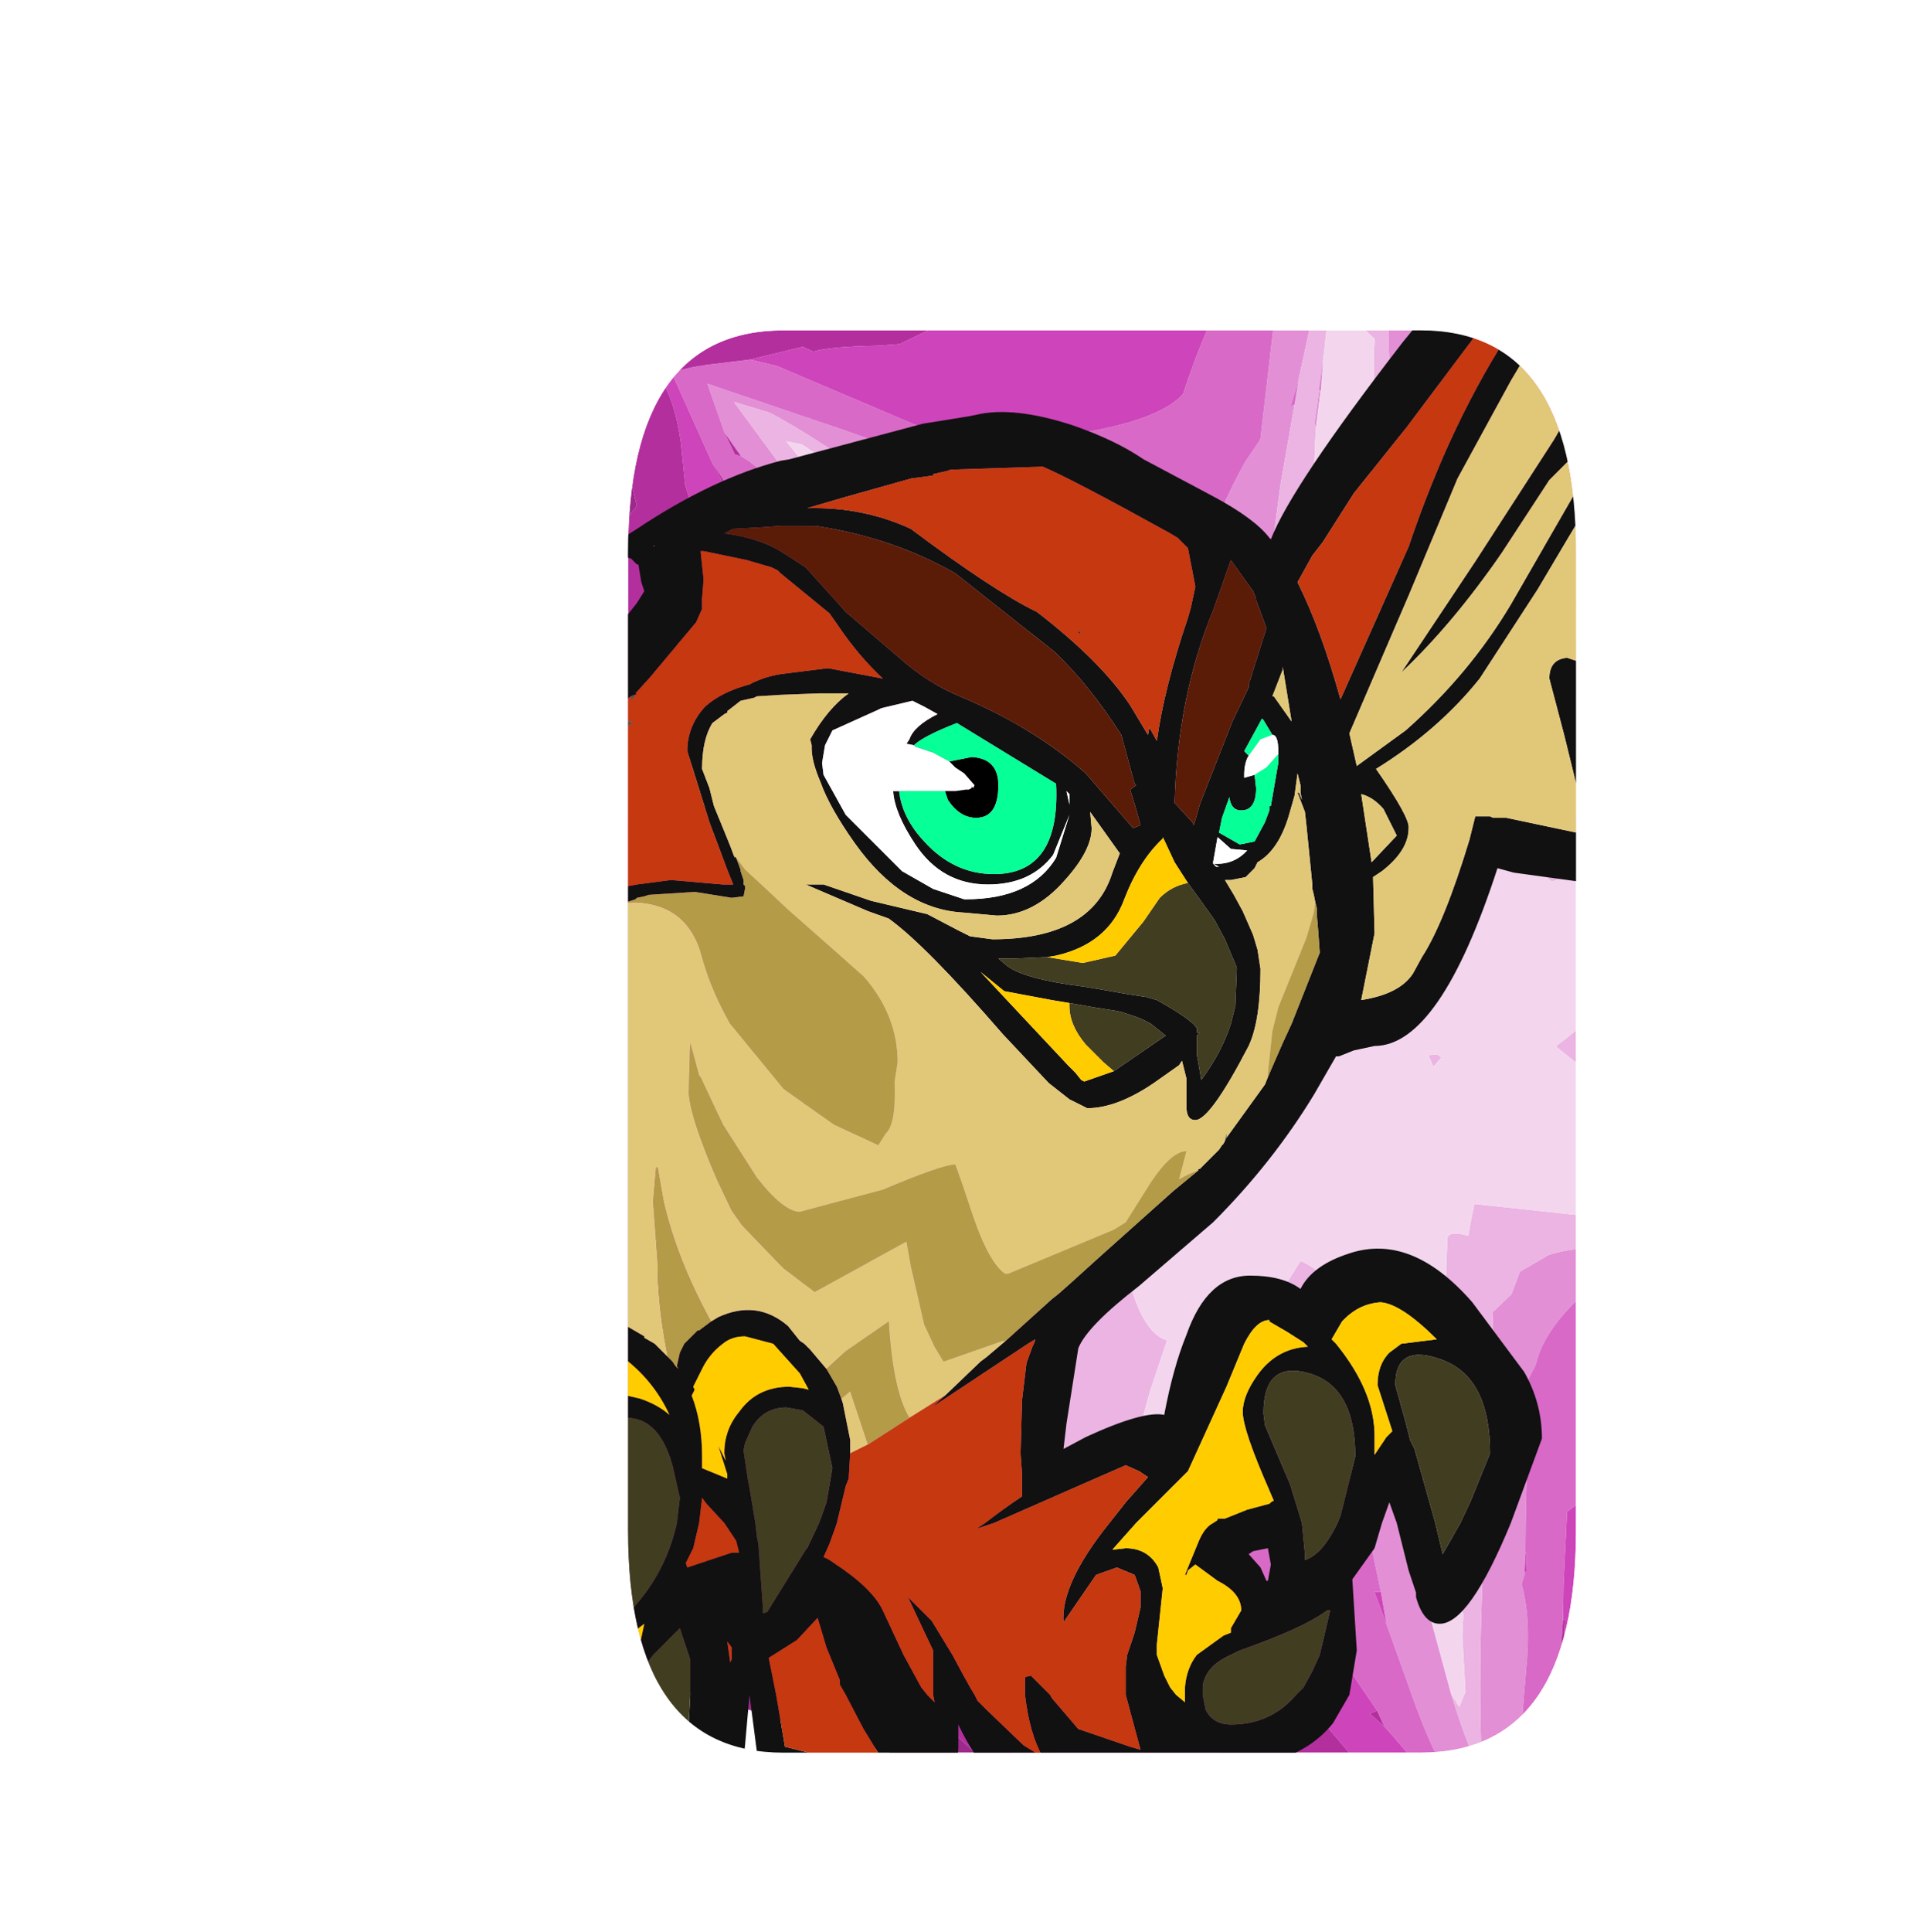 <?xml version="1.0" encoding="UTF-8" standalone="no"?>
<svg xmlns:ffdec="https://www.free-decompiler.com/flash" xmlns:xlink="http://www.w3.org/1999/xlink" ffdec:objectType="frame" height="65.2px" width="65.15px" xmlns="http://www.w3.org/2000/svg">
  <g transform="matrix(1.0, 0.0, 0.0, 1.0, 21.2, 11.15)">
    <clipPath id="clipPath0" transform="matrix(1.0, 0.0, 0.0, 1.0, 0.0, 0.0)">
      <path d="M32.0 7.5 L32.0 40.5 Q32.0 48.0 26.75 48.0 L5.25 48.0 Q0.0 48.0 0.0 40.5 L0.0 7.5 Q0.0 0.0 5.25 0.0 L26.75 0.0 Q32.0 0.0 32.0 7.5" fill="#ff0000" fill-rule="evenodd" stroke="none"/>
    </clipPath>
    <g clip-path="url(#clipPath0)">
      <use ffdec:characterId="523" height="48.0" transform="matrix(1.0, 0.0, 0.0, 1.0, 0.0, 0.0)" width="32.0" xlink:href="#shape0"/>
      <filter id="filter0">
        <feColorMatrix in="SourceGraphic" result="filterResult0" type="matrix" values="-1.044 2.07 -0.027 0.0 0.0 0.461 0.296 0.243 0.0 0.0 0.668 1.752 -1.42 0.0 0.0 0.0 0.0 0.0 1.0 0.0"/>
      </filter>
      <use ffdec:characterId="525" filter="url(#filter0)" height="48.0" transform="matrix(1.043, 0.315, -0.315, 1.043, -6.1, -11.15)" width="48.0" xlink:href="#sprite0"/>
      <use ffdec:characterId="541" height="48.9" transform="matrix(1.0, 0.0, 0.0, 1.0, -0.25, -0.15)" width="32.7" xlink:href="#shape2"/>
    </g>
  </g>
  <defs>
    <g id="sprite0" transform="matrix(1.0, 0.0, 0.0, 1.0, 0.0, 0.0)">
      <use ffdec:characterId="524" height="48.0" transform="matrix(1.0, 0.0, 0.0, 1.0, 0.0, 0.0)" width="48.0" xlink:href="#shape1"/>
    </g>
    <g id="shape1" transform="matrix(1.0, 0.0, 0.0, 1.0, 0.0, 0.0)">
      <path d="M26.9 36.7 L26.65 36.85 26.5 36.85 26.9 36.7" fill="#5c5c5c" fill-rule="evenodd" stroke="none"/>
      <path d="M47.5 9.35 L47.5 9.4 47.5 9.35 M45.8 6.3 L45.8 6.4 45.75 6.5 45.8 6.3 M19.0 0.0 L18.95 0.05 18.6 0.0 19.0 0.0 M18.3 0.35 L18.3 0.4 18.25 0.45 18.3 0.35 M0.5 21.15 L0.55 22.1 0.5 21.65 0.5 21.15 M0.0 32.75 L0.55 34.85 0.0 34.15 0.0 32.75" fill="#272727" fill-rule="evenodd" stroke="none"/>
      <path d="M40.75 8.35 L40.8 8.35 40.75 8.35 M45.0 10.5 L45.05 10.6 Q44.95 10.6 44.9 10.7 L45.0 10.5" fill="#3b3b3b" fill-rule="evenodd" stroke="none"/>
      <path d="M34.75 7.5 L34.7 7.45 34.75 7.5 M13.4 39.95 L14.05 40.9 13.4 40.1 13.4 39.95 M5.55 32.4 L5.85 33.05 5.65 32.75 5.55 32.4" fill="#4d4d4d" fill-rule="evenodd" stroke="none"/>
      <path d="M8.15 0.0 L7.4 0.7 7.8 0.0 7.9 0.0 8.15 0.0" fill="#161616" fill-rule="evenodd" stroke="none"/>
      <path d="M23.4 32.2 L23.9 32.35 23.4 32.25 23.4 32.2 M20.6 31.05 L19.9 31.0 19.65 30.9 20.6 31.05 M17.95 23.85 L17.9 23.85 17.95 23.85 M22.45 30.85 L22.4 30.45 22.5 30.55 22.45 30.85 M21.85 29.55 L20.1 29.55 21.8 29.4 21.85 29.55 M24.05 25.3 L24.0 25.25 24.15 25.3 24.05 25.3" fill="#646464" fill-rule="evenodd" stroke="none"/>
      <path d="M43.5 0.85 L43.65 1.15 43.6 1.4 Q43.9 1.1 44.15 1.05 L44.35 1.25 42.4 3.9 41.9 4.65 42.65 5.05 42.65 5.25 43.45 5.35 Q43.9 5.35 44.3 4.85 44.7 4.3 45.05 4.3 L47.25 4.55 47.9 7.75 47.5 9.2 47.5 9.35 47.5 9.4 Q47.55 9.95 47.95 10.25 L46.75 11.85 44.35 12.75 43.9 12.55 Q43.75 12.4 43.75 12.0 43.75 11.5 44.9 10.7 44.95 10.6 45.05 10.6 L45.0 10.5 44.9 10.0 Q44.9 9.85 45.85 8.45 L46.75 6.75 Q46.75 5.85 46.4 5.5 46.1 5.15 45.3 5.15 L45.2 5.15 40.95 8.35 40.8 8.35 40.75 8.35 40.3 8.25 40.25 7.5 Q40.25 6.95 40.4 6.3 L40.0 6.65 Q39.9 6.9 39.9 6.3 39.9 6.0 40.4 5.3 L40.2 5.05 41.05 4.05 41.2 4.15 41.65 3.55 41.9 3.3 42.3 2.5 43.5 0.85 M42.1 0.35 Q39.85 4.6 36.4 7.3 L35.35 8.05 35.2 8.1 33.6 9.25 33.5 8.9 32.55 5.4 32.6 5.45 32.65 5.5 32.5 5.15 31.45 2.95 Q30.8 1.45 30.55 0.0 L31.35 0.0 31.55 0.4 Q32.3 1.9 32.95 2.6 L34.15 7.15 34.7 7.45 34.75 7.5 Q35.2 7.0 36.6 5.8 L38.75 3.75 39.8 1.7 40.05 1.3 Q40.9 0.1 42.1 0.35 M31.65 5.85 L31.25 4.25 31.8 5.95 31.65 5.85 M29.4 3.75 L29.6 4.95 29.5 4.75 29.35 3.75 29.4 3.75 M18.1 20.55 L18.05 20.55 17.8 20.55 17.5 20.55 16.7 20.6 15.85 20.45 15.9 20.35 15.4 20.35 14.75 20.4 13.4 20.6 Q13.85 21.2 15.6 21.95 L16.15 22.2 17.0 22.5 16.85 22.3 17.9 22.4 18.65 23.35 Q19.75 24.5 20.5 24.5 L20.65 24.5 19.95 25.8 18.6 27.8 18.6 29.5 20.1 29.55 21.85 29.55 21.9 29.55 Q22.4 29.7 22.4 30.35 L22.4 30.45 22.45 30.85 22.6 31.75 22.75 33.5 Q24.3 33.75 25.45 34.35 L26.3 34.9 27.75 33.85 29.55 32.85 Q29.6 33.75 30.05 34.7 L30.5 35.45 30.0 35.35 31.1 38.0 32.5 41.5 32.5 41.6 32.5 41.75 32.7 41.95 Q33.9 43.05 34.0 44.35 L34.5 45.0 35.5 40.2 Q36.55 34.95 36.6 32.5 L36.6 32.25 36.65 32.25 36.7 32.2 37.15 32.0 37.15 31.4 38.2 32.25 Q40.0 33.05 42.3 36.95 L43.7 39.25 44.95 41.25 Q46.1 42.95 46.55 43.25 44.9 38.55 43.55 31.85 L42.75 29.55 43.15 28.85 43.2 28.1 43.9 27.35 Q44.9 26.65 46.15 26.65 L47.8 26.85 48.0 26.85 47.4 27.0 47.85 26.95 48.0 26.95 48.0 28.3 45.95 28.25 45.9 28.3 45.8 28.4 45.25 28.25 Q44.5 29.55 44.5 30.5 L44.5 30.65 44.5 30.75 44.35 31.55 44.65 31.55 Q44.85 32.9 45.9 36.45 L46.05 37.05 46.05 37.35 Q46.65 38.3 46.95 39.85 L47.65 43.1 47.55 43.2 47.65 43.35 47.3 44.35 46.75 44.35 Q45.75 44.35 43.55 41.3 L42.4 39.75 41.95 38.85 40.2 35.65 38.5 35.35 38.4 35.35 37.35 37.6 37.05 39.55 36.05 43.05 35.85 43.05 35.7 43.85 35.65 44.0 35.65 44.25 35.6 44.55 35.4 45.0 35.1 45.4 34.15 45.75 32.3 42.75 31.0 41.0 Q29.75 38.3 29.0 36.0 L28.5 36.05 27.6 36.0 26.9 36.7 26.5 36.85 25.05 36.85 25.0 36.75 23.6 36.5 22.45 35.2 Q21.2 33.8 21.1 33.05 L20.9 32.25 21.1 31.65 21.0 31.1 20.6 31.05 19.65 30.9 18.75 30.7 Q16.75 30.5 16.75 29.75 L19.05 24.65 Q19.05 24.15 17.95 23.85 L17.9 23.85 17.65 23.45 17.55 23.25 17.5 23.2 16.85 23.25 14.7 22.6 14.0 22.1 11.85 20.65 14.65 19.7 15.9 19.6 15.9 19.5 16.75 19.55 17.35 19.25 17.9 18.85 Q18.7 18.3 19.8 18.2 L19.95 18.25 20.6 18.35 21.5 18.15 21.5 18.05 21.8 18.0 21.75 18.0 21.5 17.85 21.5 17.8 21.0 17.45 17.0 14.35 Q16.65 13.4 14.95 12.1 13.6 11.05 12.8 10.9 L12.1 10.35 11.15 9.05 15.6 9.2 17.85 9.3 Q20.8 10.0 22.6 11.05 L22.65 11.05 Q27.4 10.8 27.4 9.85 27.45 8.15 27.8 6.55 L28.05 5.75 27.45 2.4 27.5 0.6 27.45 0.0 28.1 0.0 28.5 1.8 28.65 3.65 28.65 4.5 28.75 4.4 29.05 6.9 29.35 8.75 29.2 9.3 28.8 11.9 Q26.0 11.3 23.3 11.85 L21.85 12.2 21.8 12.05 20.8 11.65 20.8 11.6 18.45 10.85 Q14.65 9.6 13.25 9.35 L12.1 9.35 17.5 13.4 20.35 15.75 23.65 17.65 23.35 18.2 23.05 19.0 22.25 19.2 22.45 18.95 22.0 19.2 22.2 19.2 21.6 19.35 21.25 19.5 18.15 20.35 18.1 20.35 18.1 20.55 M22.05 23.9 L22.05 23.95 22.05 23.9 M46.7 14.7 L47.65 13.25 47.9 13.2 Q46.6 14.75 46.25 15.65 L44.3 18.45 Q43.45 19.6 43.2 20.4 L43.05 20.3 46.7 14.7 M39.25 10.6 L39.15 10.65 39.15 10.55 39.25 10.6 M48.0 14.3 L48.0 17.1 47.25 18.25 46.15 19.75 46.7 20.05 48.0 20.85 48.0 22.4 46.0 21.7 45.55 21.55 44.7 21.15 44.65 21.15 Q44.55 21.4 44.5 21.05 L43.75 20.7 Q44.75 18.75 46.4 16.5 L46.6 16.25 46.75 16.0 48.0 14.3 M48.0 13.1 L48.0 13.05 48.0 13.1 M47.65 16.25 L47.2 16.8 47.35 16.9 47.65 16.25 M44.75 19.5 L44.85 19.25 44.7 19.5 44.75 19.5 M30.8 32.8 L30.55 32.6 30.8 32.8 M29.4 29.9 L29.4 29.8 29.45 29.8 29.4 29.9 M27.85 29.15 L27.8 29.25 27.8 29.15 27.85 29.15" fill="#e28fd5" fill-rule="evenodd" stroke="none"/>
      <path d="M40.2 5.05 L40.4 5.3 Q39.9 6.0 39.9 6.3 39.9 6.9 40.0 6.65 L40.4 6.3 Q40.25 6.95 40.25 7.5 L40.3 8.25 40.75 8.35 40.8 8.35 40.95 8.35 45.2 5.15 45.3 5.15 Q46.1 5.15 46.4 5.5 46.75 5.85 46.75 6.75 L45.85 8.45 Q44.9 9.85 44.9 10.0 L45.0 10.5 44.9 10.7 Q43.75 11.5 43.75 12.0 43.75 12.4 43.9 12.55 L44.35 12.75 46.75 11.85 46.4 12.35 46.3 12.25 40.65 16.25 40.2 16.05 40.05 15.5 Q40.05 14.9 42.1 12.0 L45.75 6.5 45.8 6.4 45.8 6.3 39.8 10.65 39.25 10.6 39.15 10.55 39.1 9.6 39.25 8.15 38.85 7.9 38.8 7.85 38.9 7.65 38.8 7.1 38.5 7.0 39.3 6.1 40.2 5.05 M36.4 7.3 L35.35 8.3 33.35 10.25 33.15 9.65 33.05 9.65 32.85 8.95 32.65 9.0 32.05 6.65 32.0 6.55 31.8 6.35 31.65 5.85 31.8 5.95 31.25 4.25 30.6 2.0 30.55 1.75 30.35 1.65 30.05 1.5 29.6 0.0 30.55 0.0 Q30.8 1.45 31.45 2.95 L32.5 5.15 32.55 5.4 33.5 8.9 33.6 9.25 35.2 8.1 35.35 8.05 36.4 7.3 M28.8 0.0 L29.0 0.35 29.0 1.75 29.15 2.55 29.2 2.85 29.35 3.75 29.5 4.75 29.6 4.95 30.0 6.5 30.3 8.25 30.3 10.5 30.3 10.6 30.25 12.75 22.95 12.55 22.6 12.6 Q23.45 12.95 23.8 13.25 L23.9 13.45 23.5 13.55 Q21.6 13.55 18.85 12.05 L16.55 10.65 14.5 10.0 14.0 10.05 15.7 11.2 18.25 12.55 Q20.35 13.8 22.65 15.4 L22.95 15.5 23.05 15.65 23.65 16.05 23.65 16.25 Q23.9 16.45 23.65 16.5 L23.75 16.65 25.0 18.25 24.15 19.5 21.2 20.45 20.25 20.75 18.1 20.55 18.1 20.35 18.15 20.35 21.25 19.5 21.6 19.35 22.2 19.2 22.25 19.2 23.05 19.0 23.35 18.2 23.65 17.65 20.35 15.75 17.5 13.4 12.1 9.35 13.25 9.35 Q14.65 9.6 18.45 10.85 L20.8 11.6 20.8 11.65 21.8 12.05 21.85 12.2 23.3 11.85 Q26.0 11.3 28.8 11.9 L29.2 9.3 29.35 8.75 29.05 6.9 28.75 4.4 28.65 3.65 28.5 1.8 28.1 0.0 28.8 0.0 M17.9 22.4 L20.0 22.5 20.05 22.6 20.2 22.6 Q21.9 23.1 22.05 23.9 L22.05 23.95 22.05 24.05 Q22.05 24.9 21.1 26.05 20.1 27.25 20.0 28.0 L19.9 28.15 22.3 28.0 Q23.35 28.0 23.85 29.1 L24.1 30.25 Q24.1 30.85 23.4 31.9 L23.4 32.2 23.4 32.25 23.9 32.35 25.95 32.6 25.5 33.05 25.55 33.4 25.75 33.65 26.3 33.75 Q26.95 33.75 28.5 32.75 L29.55 32.05 Q30.6 31.25 31.5 31.15 31.55 31.85 32.3 32.7 32.85 33.3 33.35 33.3 L33.3 34.95 33.4 39.1 Q34.05 40.95 34.35 43.25 L34.5 43.25 34.9 38.35 34.8 37.25 35.0 37.15 35.1 35.2 35.4 34.15 36.6 29.75 Q37.4 29.8 39.15 31.05 L38.75 30.15 39.25 30.1 40.2 31.8 40.3 31.85 40.55 32.45 43.7 39.25 42.3 36.95 Q40.0 33.05 38.2 32.25 L37.15 31.4 37.15 32.0 36.7 32.2 36.65 32.25 36.6 32.25 36.6 32.5 Q36.55 34.95 35.5 40.2 L34.5 45.0 34.0 44.35 Q33.9 43.05 32.7 41.95 L32.5 41.5 31.1 38.0 30.0 35.35 30.5 35.45 30.05 34.7 Q29.6 33.75 29.55 32.85 L27.75 33.85 26.3 34.9 25.45 34.35 Q24.3 33.75 22.75 33.5 L22.6 31.75 22.45 30.85 22.5 30.55 22.4 30.45 22.4 30.35 Q22.4 29.7 21.9 29.55 L21.85 29.55 21.8 29.4 20.1 29.55 18.6 29.5 18.6 27.8 19.95 25.8 20.65 24.5 20.5 24.5 Q19.75 24.5 18.65 23.35 L17.9 22.4 M44.95 41.25 L45.3 41.55 45.35 41.05 44.75 39.4 44.6 38.8 Q42.45 34.45 40.75 27.75 40.75 27.5 41.35 27.5 L41.3 27.1 41.25 26.55 41.25 26.5 47.35 25.35 48.0 25.45 48.0 26.85 47.8 26.85 46.15 26.65 Q44.9 26.65 43.9 27.35 L43.2 28.1 43.15 28.85 42.75 29.55 43.55 31.85 Q44.9 38.55 46.55 43.25 46.1 42.95 44.95 41.25 M48.0 23.2 Q46.1 22.75 44.85 22.15 L42.25 21.1 46.15 15.5 46.7 14.7 43.05 20.3 43.2 20.4 Q43.45 19.6 44.3 18.45 L46.25 15.65 Q46.6 14.75 47.9 13.2 L47.65 13.25 48.0 12.75 48.0 13.05 48.0 13.1 48.0 14.3 46.75 16.0 46.6 16.25 46.4 16.5 Q44.75 18.75 43.75 20.7 L44.5 21.05 Q44.55 21.4 44.65 21.15 L44.7 21.15 45.55 21.55 46.0 21.7 48.0 22.4 48.0 23.2 M38.8 22.8 L38.55 22.5 38.8 22.4 38.95 22.45 38.8 22.8 M26.05 19.25 Q25.7 19.45 25.45 19.7 L25.9 19.15 26.05 19.25 M30.8 32.8 L30.55 32.6 30.8 32.8" fill="#ebb4e2" fill-rule="evenodd" stroke="none"/>
      <path d="M47.95 10.25 L48.0 10.15 48.0 12.75 47.65 13.25 46.7 14.7 46.15 15.5 42.25 21.1 44.85 22.15 Q46.1 22.75 48.0 23.2 L48.0 25.45 47.35 25.35 41.25 26.5 41.25 26.55 41.3 27.1 41.35 27.5 Q40.75 27.5 40.75 27.75 42.45 34.45 44.6 38.8 L44.75 39.4 45.35 41.05 45.3 41.55 44.95 41.25 43.7 39.25 40.55 32.45 40.3 31.85 40.2 31.8 39.25 30.1 38.75 30.15 39.15 31.05 Q37.4 29.8 36.6 29.75 L35.4 34.15 35.1 35.2 35.0 37.15 34.8 37.25 34.9 38.35 34.5 43.25 34.35 43.25 Q34.05 40.95 33.4 39.1 L33.3 34.95 33.35 33.3 Q32.85 33.3 32.3 32.7 31.55 31.85 31.5 31.15 30.6 31.25 29.55 32.05 L28.5 32.75 Q26.95 33.75 26.3 33.75 L25.75 33.65 25.55 33.4 25.5 33.05 25.95 32.6 23.9 32.35 23.4 32.2 23.4 31.9 Q24.1 30.85 24.1 30.25 L23.85 29.1 Q23.35 28.0 22.3 28.0 L19.9 28.15 20.0 28.0 Q20.1 27.25 21.1 26.05 22.05 24.9 22.05 24.05 L22.05 23.95 22.05 23.9 Q21.9 23.1 20.2 22.6 L20.05 22.6 20.0 22.5 17.9 22.4 16.85 22.3 16.15 22.2 15.6 21.95 Q13.85 21.2 13.4 20.6 L14.75 20.4 15.4 20.35 15.8 20.45 15.85 20.45 16.7 20.6 17.5 20.55 17.8 20.55 18.05 20.55 18.1 20.55 20.25 20.75 21.2 20.45 24.15 19.5 25.0 18.25 23.75 16.65 23.65 16.5 Q23.9 16.45 23.65 16.25 L23.65 16.05 23.05 15.65 22.95 15.5 22.65 15.4 Q20.35 13.8 18.25 12.55 L15.7 11.2 14.0 10.05 14.5 10.0 16.55 10.65 18.85 12.05 Q21.6 13.55 23.5 13.55 L23.9 13.45 23.8 13.25 Q23.45 12.95 22.6 12.6 L22.95 12.55 30.25 12.75 30.3 10.6 30.3 10.5 30.3 8.25 30.0 6.5 29.6 4.95 29.4 3.75 29.2 2.85 29.15 2.55 29.0 1.75 29.0 0.35 28.8 0.0 29.6 0.0 30.05 1.5 30.35 1.65 30.55 1.75 30.6 2.0 31.25 4.25 31.65 5.85 31.8 6.35 32.0 6.55 32.05 6.65 32.65 9.0 32.85 8.95 33.05 9.65 33.15 9.65 33.35 10.25 35.35 8.3 36.4 7.3 Q39.85 4.6 42.1 0.35 L42.25 0.2 43.7 0.55 43.5 0.85 42.3 2.5 41.05 4.05 40.2 5.05 39.3 6.1 38.5 7.0 38.8 7.1 38.9 7.65 38.8 7.85 38.85 7.9 39.25 8.15 39.1 9.6 39.15 10.55 39.15 10.65 39.25 10.6 39.8 10.65 45.8 6.3 45.75 6.5 42.1 12.0 Q40.05 14.9 40.05 15.5 L40.2 16.05 40.65 16.25 46.3 12.25 46.4 12.35 46.75 11.85 47.95 10.25 M26.05 19.25 L25.9 19.15 25.45 19.7 Q25.7 19.45 26.05 19.25 M38.8 22.8 L38.95 22.45 38.8 22.4 38.55 22.5 38.8 22.8 M27.85 29.15 L27.8 29.15 27.8 29.25 27.85 29.15 M29.4 29.9 L29.45 29.8 29.4 29.8 29.4 29.9 M24.05 25.3 L24.15 25.3 24.0 25.25 24.05 25.3" fill="#f3d6ee" fill-rule="evenodd" stroke="none"/>
      <path d="M47.5 9.35 L47.5 9.2 47.9 7.75 47.25 4.55 45.05 4.3 Q44.7 4.3 44.3 4.85 43.9 5.35 43.45 5.35 L42.65 5.25 42.65 5.05 41.9 4.65 42.4 3.9 44.35 1.25 44.15 1.05 Q43.9 1.1 43.6 1.4 L43.65 1.15 43.5 0.85 43.7 0.55 Q48.0 1.95 48.0 7.5 L48.0 10.15 47.95 10.25 Q47.55 9.95 47.5 9.4 L47.5 9.35 M42.3 2.5 L41.9 3.3 41.65 3.55 41.2 4.15 41.05 4.05 42.3 2.5 M29.2 2.85 L29.4 3.75 29.35 3.75 29.2 2.85 M15.85 20.45 L15.8 20.45 15.4 20.35 15.9 20.35 15.85 20.45 M16.15 22.2 L16.85 22.3 17.0 22.5 16.15 22.2 M32.6 0.0 L32.9 0.5 34.2 1.95 34.65 2.75 36.05 3.0 Q38.2 3.0 39.35 2.1 L39.8 1.7 38.75 3.75 36.6 5.8 Q35.2 7.0 34.75 7.5 L34.7 7.45 34.15 7.15 32.95 2.6 Q32.3 1.9 31.55 0.4 L31.35 0.0 32.6 0.0 M48.0 17.1 L48.0 20.85 46.7 20.05 46.15 19.75 47.25 18.25 48.0 17.1 M47.65 16.25 L47.35 16.9 47.2 16.8 47.65 16.25 M44.75 19.5 L44.7 19.5 44.85 19.25 44.75 19.5 M48.0 26.95 L47.85 26.95 47.4 27.0 48.0 26.85 48.0 26.95 M45.9 36.45 Q44.85 32.9 44.65 31.55 L44.35 31.55 44.5 30.75 44.5 30.65 44.5 30.5 Q44.5 29.55 45.25 28.25 L45.8 28.4 45.9 28.3 45.95 28.25 48.0 28.3 48.0 32.0 47.55 33.1 47.3 34.05 46.75 34.8 47.3 37.0 47.6 38.05 48.0 39.8 48.0 40.5 Q48.0 42.05 47.65 43.35 L47.55 43.2 47.65 43.1 46.95 39.85 Q46.65 38.3 46.05 37.35 L46.05 37.05 46.05 36.95 46.1 36.95 45.9 36.35 45.9 36.45 M41.95 38.85 L41.75 38.9 42.4 39.75 43.55 41.3 Q45.75 44.35 46.75 44.35 L47.3 44.35 46.75 45.35 44.6 43.65 43.5 42.95 43.25 42.8 42.9 42.4 41.05 40.9 Q40.75 40.9 40.0 41.25 L39.25 41.55 38.55 41.55 38.5 41.55 36.95 43.45 37.0 43.75 36.35 45.55 36.15 46.0 35.75 46.6 34.75 46.9 Q33.95 46.9 31.65 44.75 L31.35 44.45 31.15 44.15 29.35 40.5 29.15 40.3 Q28.1 39.35 26.5 39.25 24.75 39.15 23.7 38.5 L23.5 38.5 23.05 38.35 21.75 37.85 21.15 37.65 20.25 37.3 20.25 37.05 20.4 37.05 Q18.95 35.6 16.5 31.8 L16.55 31.55 15.5 30.75 16.05 26.55 15.7 26.2 15.8 24.7 15.25 23.9 12.55 22.65 12.25 22.5 12.0 22.5 Q11.0 21.4 11.0 20.5 11.0 20.25 11.75 19.7 L12.1 19.45 12.2 19.4 13.05 19.05 14.5 18.9 15.05 17.8 15.8 16.55 14.75 14.45 13.65 12.8 13.65 12.75 Q13.4 12.25 12.6 11.85 L12.0 11.35 10.0 9.05 Q10.4 8.75 10.95 8.5 L12.2 7.95 13.05 7.9 18.55 8.5 19.05 8.4 19.55 8.5 20.1 8.25 Q24.65 6.55 25.35 5.1 25.4 2.8 25.85 0.85 L26.35 0.0 27.45 0.0 27.5 0.6 27.45 2.4 28.05 5.75 27.8 6.55 Q27.45 8.15 27.4 9.85 27.4 10.8 22.65 11.05 L22.6 11.05 Q20.8 10.0 17.85 9.3 L15.6 9.2 11.15 9.05 12.1 10.35 12.6 10.9 12.8 10.9 Q13.6 11.05 14.95 12.1 16.65 13.4 17.0 14.35 L21.0 17.45 21.5 17.8 21.5 17.85 21.75 18.0 21.8 18.0 21.5 18.05 21.5 18.15 20.6 18.35 19.95 18.25 19.8 18.2 Q18.7 18.3 17.9 18.85 L17.35 19.25 16.75 19.55 15.9 19.5 15.9 19.6 14.65 19.7 11.85 20.65 14.0 22.1 14.7 22.6 16.85 23.25 17.5 23.2 17.55 23.25 17.65 23.45 17.9 23.85 17.95 23.85 Q19.05 24.15 19.05 24.65 L16.75 29.75 Q16.75 30.5 18.75 30.7 L19.65 30.9 19.9 31.0 20.6 31.05 21.0 31.1 21.1 31.65 20.9 32.25 21.1 33.05 Q21.2 33.8 22.45 35.2 L23.6 36.5 25.0 36.75 25.05 36.85 26.5 36.85 26.65 36.85 26.9 36.7 27.6 36.0 28.5 36.05 29.0 36.0 Q29.75 38.3 31.0 41.0 L32.3 42.75 34.15 45.75 35.1 45.4 35.4 45.0 35.6 44.55 35.65 44.25 35.7 44.0 35.65 44.0 35.7 43.85 35.85 43.05 36.05 43.05 37.05 39.55 37.35 37.6 38.4 35.35 38.5 35.35 40.2 35.65 41.95 38.85 M40.75 41.65 L40.75 41.75 40.6 41.85 40.75 41.65 M32.7 41.95 L32.5 41.75 32.5 41.6 32.5 41.5 32.7 41.95 M32.5 5.15 L32.65 5.5 32.6 5.45 32.55 5.4 32.5 5.15 M28.65 3.65 L28.75 4.4 28.65 4.5 28.65 3.65 M22.25 19.2 L22.2 19.2 22.0 19.2 22.45 18.95 22.25 19.2 M29.8 42.65 L29.55 42.5 29.45 42.3 29.8 42.65" fill="#d869c7" fill-rule="evenodd" stroke="none"/>
      <path d="M42.25 0.2 L42.1 0.35 Q40.9 0.1 40.05 1.3 L39.8 1.7 39.35 2.1 Q38.2 3.0 36.05 3.0 L34.65 2.75 34.2 1.95 32.9 0.5 32.6 0.0 34.25 0.0 34.85 1.25 36.0 1.25 Q37.55 1.25 39.3 0.45 L39.5 0.0 40.1 0.0 42.25 0.2 M45.9 36.45 L45.9 36.35 46.1 36.95 46.05 36.95 46.05 37.05 45.9 36.45 M47.6 38.05 L47.3 37.0 46.75 34.8 47.3 34.05 47.55 33.1 48.0 32.0 48.0 39.4 47.65 38.0 47.6 38.05 M42.4 39.75 L41.75 38.9 41.95 38.85 42.4 39.75 M35.65 44.0 L35.7 44.0 35.65 44.25 35.65 44.0 M26.35 0.0 L25.85 0.85 Q25.4 2.8 25.35 5.1 24.65 6.55 20.1 8.25 L19.55 8.5 19.05 8.4 18.55 8.5 13.05 7.9 12.2 7.95 13.65 7.1 14.0 7.15 Q14.45 6.85 15.85 6.4 L16.5 6.15 17.75 5.0 Q19.05 3.95 20.3 3.25 21.75 2.9 23.2 2.0 23.8 1.6 24.4 1.35 24.4 0.6 24.75 0.0 L26.35 0.0 M10.0 9.05 L12.0 11.35 12.45 11.8 12.6 11.85 Q13.4 12.25 13.65 12.75 L13.65 12.8 14.75 14.45 15.8 16.55 15.05 17.8 14.5 18.9 13.05 19.05 12.2 19.4 12.2 19.35 12.1 19.45 11.75 19.7 Q11.0 20.25 11.0 20.5 11.0 21.4 12.0 22.5 L12.45 22.9 12.7 23.15 12.55 22.65 15.25 23.9 15.8 24.7 15.7 26.2 16.05 26.55 15.5 30.75 16.55 31.55 16.5 31.8 Q18.95 35.6 20.4 37.05 L20.25 37.05 20.25 37.3 21.15 37.65 21.75 37.85 23.05 38.35 23.5 38.5 23.7 38.5 Q24.75 39.15 26.5 39.25 28.1 39.35 29.15 40.3 L29.35 40.5 31.15 44.15 31.35 44.45 31.65 44.75 Q33.95 46.9 34.75 46.9 L35.75 46.6 36.3 46.0 36.15 46.0 36.35 45.55 37.0 43.75 36.95 43.45 38.5 41.55 38.55 41.55 39.25 41.55 40.0 41.25 Q40.75 40.9 41.05 40.9 L42.9 42.4 42.7 42.55 43.25 42.8 43.5 42.95 44.6 43.65 46.75 45.35 46.1 46.1 45.5 45.8 45.5 45.75 44.75 45.25 44.25 45.05 44.1 44.95 43.3 44.45 41.45 43.25 Q38.2 45.15 37.35 46.0 L37.05 46.0 36.4 47.0 35.85 47.5 34.5 47.6 Q33.65 47.6 32.1 46.7 L31.35 46.15 30.55 45.45 28.95 43.8 Q27.05 43.05 25.5 42.2 L21.1 39.55 16.85 34.3 Q14.35 30.95 13.25 28.5 L13.3 28.5 13.25 27.0 Q13.0 26.3 13.05 25.6 L13.1 25.35 13.0 25.15 13.05 24.65 11.55 22.8 Q10.05 21.05 10.05 20.6 10.05 19.85 10.7 19.3 11.1 18.95 12.25 18.35 L12.35 18.4 12.85 15.7 13.05 15.0 12.6 14.25 12.75 14.25 11.4 12.25 11.15 11.65 10.9 11.05 Q10.35 9.85 9.7 9.3 L10.0 9.05 M40.75 41.65 L40.6 41.85 40.75 41.75 40.75 41.65 M10.45 7.25 L10.05 7.4 10.3 7.25 10.45 7.25 M15.5 7.35 L15.55 7.35 15.5 7.35 M29.8 42.65 L29.45 42.3 29.55 42.5 29.8 42.65" fill="#ce44ba" fill-rule="evenodd" stroke="none"/>
      <path d="M39.5 0.0 L39.3 0.45 Q37.55 1.25 36.0 1.25 L34.85 1.25 34.25 0.0 39.5 0.0 M48.0 39.8 L47.6 38.05 47.65 38.0 48.0 39.4 48.0 39.8 M12.8 10.9 L12.6 10.9 12.1 10.35 12.8 10.9 M12.2 7.95 L10.95 8.5 Q10.4 8.75 10.0 9.05 L9.7 9.3 Q10.35 9.85 10.9 11.05 L11.15 11.65 11.4 12.25 12.75 14.25 12.6 14.25 13.05 15.0 12.85 15.7 12.35 18.4 12.25 18.35 Q11.1 18.95 10.7 19.3 10.05 19.85 10.05 20.6 10.05 21.05 11.55 22.8 L13.05 24.65 13.0 25.15 13.1 25.35 13.05 25.6 Q13.0 26.3 13.25 27.0 L13.3 28.5 13.25 28.5 Q14.35 30.95 16.85 34.3 L21.1 39.55 25.5 42.2 Q27.05 43.05 28.95 43.8 L30.55 45.45 31.35 46.15 31.0 46.05 31.25 46.2 32.1 46.7 Q33.65 47.6 34.5 47.6 L35.85 47.5 Q40.1 46.95 42.5 44.85 L41.7 45.25 Q38.3 47.0 36.8 47.0 L36.4 47.0 37.05 46.0 37.35 46.0 Q38.2 45.15 41.45 43.25 L43.3 44.45 42.7 44.75 44.25 45.05 44.75 45.25 45.5 45.75 45.5 45.8 45.5 45.9 Q45.6 46.1 45.0 46.1 L44.4 45.8 Q44.1 45.5 43.75 45.5 42.4 45.5 39.4 46.9 L36.75 48.0 33.6 48.0 Q32.05 47.65 30.45 46.8 L28.05 45.15 28.05 45.1 24.6 43.65 19.5 41.15 19.5 41.3 19.4 41.45 19.4 41.5 17.3 38.95 Q14.55 36.15 14.25 35.25 L12.45 30.85 Q11.3 28.45 10.65 27.9 L10.5 27.0 10.7 25.65 10.35 24.4 9.8 22.5 9.5 21.95 8.9 20.45 Q8.9 19.8 9.45 19.05 L9.6 17.65 9.65 14.65 10.15 13.3 Q9.45 12.15 9.05 10.7 L8.95 10.55 8.9 10.8 8.65 10.8 Q8.5 10.6 8.5 10.05 8.5 9.55 8.65 9.15 L8.5 8.75 8.75 8.8 8.75 8.75 Q8.8 7.6 9.1 7.3 9.95 6.5 13.3 6.4 14.7 4.1 16.4 3.0 L18.25 0.45 18.3 0.4 18.3 0.35 18.3 0.0 18.6 0.0 18.95 0.05 19.0 0.0 24.75 0.0 Q24.4 0.6 24.4 1.35 23.8 1.6 23.2 2.0 21.75 2.9 20.3 3.25 19.05 3.95 17.75 5.0 L16.5 6.15 15.85 6.4 Q14.45 6.85 14.0 7.15 L13.65 7.1 12.2 7.95 M12.0 11.35 L12.6 11.85 12.45 11.8 12.0 11.35 M12.2 19.4 L12.1 19.45 12.2 19.35 12.2 19.4 M12.0 22.5 L12.25 22.5 12.55 22.65 12.7 23.15 12.45 22.9 12.0 22.5 M35.75 46.6 L36.15 46.0 36.3 46.0 35.75 46.6 M42.9 42.4 L43.25 42.8 42.7 42.55 42.9 42.4 M10.45 7.25 L10.3 7.25 10.05 7.4 10.45 7.25 M15.5 7.35 L15.55 7.35 15.5 7.35" fill="#b32f9e" fill-rule="evenodd" stroke="none"/>
      <path d="M43.3 44.45 L44.1 44.95 44.25 45.05 42.7 44.75 43.3 44.45 M45.5 45.8 L46.1 46.1 Q44.1 48.0 40.1 48.0 L36.75 48.0 39.4 46.9 Q42.4 45.5 43.75 45.5 44.1 45.5 44.4 45.8 L45.0 46.1 Q45.6 46.1 45.5 45.9 L45.5 45.8 M36.4 47.0 L36.8 47.0 Q38.3 47.0 41.7 45.25 L42.5 44.85 Q40.1 46.95 35.85 47.5 L36.4 47.0 M32.1 46.7 L31.25 46.2 31.0 46.05 31.35 46.15 32.1 46.7 M18.3 0.0 L18.3 0.35 18.25 0.45 16.4 3.0 Q14.7 4.1 13.3 6.4 9.95 6.5 9.1 7.3 8.8 7.6 8.75 8.75 L8.75 8.8 8.5 8.75 8.65 9.15 Q8.5 9.55 8.5 10.05 8.5 10.6 8.65 10.8 L8.9 10.8 8.95 10.55 9.05 10.7 Q9.45 12.15 10.15 13.3 L9.65 14.65 9.6 17.65 9.45 19.05 Q8.9 19.8 8.9 20.45 L9.5 21.95 9.8 22.5 10.35 24.4 10.7 25.65 10.5 27.0 10.65 27.9 Q11.3 28.45 12.45 30.85 L14.25 35.25 Q14.55 36.15 17.3 38.95 L19.4 41.5 19.4 41.45 19.5 41.3 19.5 41.15 24.6 43.65 28.05 45.1 28.05 45.15 30.45 46.8 Q32.05 47.65 33.6 48.0 L20.7 48.0 15.8 42.9 14.05 40.9 13.4 39.95 13.5 39.1 Q13.5 38.7 11.8 36.9 L11.25 36.4 9.45 32.7 Q7.0 28.0 6.8 27.0 L6.15 21.0 5.75 16.05 Q5.75 10.5 10.45 5.0 L15.0 0.0 18.3 0.0" fill="#9c298b" fill-rule="evenodd" stroke="none"/>
      <path d="M15.0 0.0 L10.45 5.0 Q5.75 10.5 5.75 16.05 L6.15 21.0 6.8 27.0 Q7.0 28.0 9.45 32.7 L11.25 36.4 11.8 36.9 Q13.5 38.7 13.5 39.1 L13.4 39.95 13.4 40.1 14.05 40.9 15.8 42.9 20.7 48.0 16.95 48.0 17.0 47.8 11.45 40.55 5.85 33.05 5.55 32.4 Q5.05 30.9 4.05 25.05 2.9 18.45 2.9 17.05 2.9 12.05 7.3 5.3 9.1 2.4 11.0 0.0 L15.0 0.0" fill="#7e2171" fill-rule="evenodd" stroke="none"/>
      <path d="M11.0 0.0 Q9.1 2.4 7.3 5.3 2.9 12.05 2.9 17.05 2.9 18.45 4.05 25.05 5.05 30.9 5.55 32.4 L5.65 32.75 5.85 33.05 11.45 40.55 17.0 47.8 16.95 48.0 12.75 48.0 6.15 37.65 Q0.55 28.4 0.55 24.5 L0.6 23.05 0.55 22.1 0.5 21.15 0.4 16.75 Q0.45 13.35 1.65 10.8 2.5 9.05 5.65 3.75 L7.4 0.7 8.15 0.0 11.0 0.0" fill="#5f1854" fill-rule="evenodd" stroke="none"/>
      <path d="M7.8 0.0 L7.4 0.7 5.65 3.75 Q2.5 9.05 1.65 10.8 0.45 13.35 0.4 16.75 L0.5 21.15 0.5 21.65 0.55 22.1 0.6 23.05 0.55 24.5 Q0.55 28.4 6.15 37.65 L12.75 48.0 8.75 48.0 3.25 38.8 0.55 34.85 0.0 32.75 0.0 11.35 Q0.45 11.35 0.15 11.25 0.75 9.05 3.5 3.95 L5.55 0.2 7.8 0.0" fill="#3c0f35" fill-rule="evenodd" stroke="none"/>
      <path d="M5.55 0.2 L3.5 3.95 Q0.75 9.05 0.15 11.25 0.45 11.35 0.0 11.35 L0.0 7.5 Q0.0 1.25 5.55 0.2 M0.55 34.85 L3.25 38.8 8.75 48.0 7.9 48.0 Q0.0 48.0 0.0 40.5 L0.0 34.15 0.55 34.85" fill="#240920" fill-rule="evenodd" stroke="none"/>
    </g>
    <g id="shape2" transform="matrix(1.0, 0.0, 0.0, 1.0, 0.25, 0.15)">
      <path d="M-0.25 12.6 L-0.25 9.9 0.3 9.2 0.55 8.8 0.45 8.5 0.35 7.9 0.3 7.9 0.1 7.7 -0.25 7.6 -0.25 7.05 0.3 6.7 Q2.85 5.0 5.15 4.4 L5.45 4.35 9.95 3.15 11.5 2.9 11.75 2.85 Q13.0 2.55 15.0 3.2 16.45 3.7 17.4 4.35 L19.75 5.6 Q21.15 6.35 21.65 7.0 L21.7 7.05 Q22.4 5.25 26.15 0.4 L26.6 -0.15 28.85 -0.15 26.3 3.25 24.5 5.5 23.45 7.15 23.1 7.6 22.6 8.5 Q23.4 10.1 24.05 12.45 L26.35 7.3 Q27.8 3.0 29.9 -0.15 L30.9 -0.15 29.8 1.7 28.0 5.0 26.35 8.95 24.35 13.6 24.6 14.7 26.25 13.5 Q28.4 11.6 29.8 9.25 L32.45 4.65 32.45 5.8 30.7 8.75 28.75 11.75 Q27.35 13.5 25.25 14.8 26.4 16.45 26.35 16.8 26.35 17.55 25.45 18.25 L25.15 18.45 25.2 20.35 24.75 22.6 Q26.05 22.4 26.5 21.7 L26.8 21.15 Q27.55 20.0 28.4 17.2 L28.6 16.4 29.05 16.4 29.1 16.4 29.2 16.45 29.65 16.45 32.25 17.0 32.3 16.5 31.6 13.65 31.1 11.75 Q31.1 11.1 31.7 11.05 L32.45 11.3 32.45 18.65 29.9 18.3 29.35 18.15 Q27.4 24.15 25.2 24.15 L24.5 24.3 24.0 24.5 23.9 24.5 23.15 25.8 Q21.75 28.1 19.75 30.1 L17.25 32.25 Q15.5 33.6 15.2 34.35 L14.8 36.9 14.7 37.75 15.45 37.35 Q17.4 36.45 18.1 36.6 18.4 35.0 18.85 33.9 19.55 31.9 21.0 31.9 22.1 31.9 22.7 32.35 23.1 31.55 24.35 31.15 26.45 30.45 28.5 32.8 L30.25 35.15 Q30.85 36.2 30.85 37.4 L29.8 40.25 Q28.4 43.65 27.4 43.65 26.85 43.65 26.6 42.75 L26.6 42.6 26.35 41.85 25.95 40.25 25.7 39.55 25.45 40.25 25.2 41.1 24.45 42.15 24.6 44.55 24.35 46.05 23.8 47.0 Q22.45 48.7 19.2 48.5 L19.3 48.75 12.25 48.75 Q11.65 48.1 11.15 47.05 L11.15 47.85 Q11.15 48.3 10.75 48.3 L10.1 48.2 10.35 48.75 8.9 48.75 7.95 47.2 7.35 46.05 7.15 45.7 7.15 45.55 6.7 44.45 6.4 43.45 5.7 44.2 4.75 44.8 5.0 46.05 5.3 47.8 6.9 48.2 7.5 48.4 8.1 48.7 8.25 48.75 4.45 48.75 4.4 48.35 4.25 47.2 4.1 46.05 3.95 47.75 3.85 48.65 3.8 48.65 3.8 48.75 1.45 48.75 1.85 48.05 2.0 47.55 2.05 47.0 2.1 46.05 2.1 45.8 2.1 44.85 2.05 44.7 1.75 43.8 0.85 44.7 0.7 44.9 -0.05 45.8 -0.25 46.05 -0.25 45.25 -0.15 45.1 -0.25 45.15 -0.25 44.5 0.4 44.35 0.55 43.65 -0.05 44.1 -0.25 44.1 -0.25 43.05 -0.05 43.35 Q1.25 42.05 1.65 40.25 L1.75 39.4 1.5 38.3 Q1.05 36.7 -0.05 36.7 L-0.25 36.7 -0.25 35.9 0.4 36.05 Q1.0 36.25 1.4 36.6 0.85 35.4 -0.25 34.6 L-0.25 33.5 -0.05 33.6 0.55 33.95 0.55 34.0 0.9 34.2 0.95 34.25 1.35 34.65 1.5 34.8 1.6 34.95 1.7 35.05 1.65 34.95 1.75 34.5 1.9 34.2 2.1 34.0 2.2 33.9 2.35 33.75 2.4 33.75 2.8 33.45 3.05 33.3 Q4.35 32.7 5.4 33.6 L5.8 34.1 5.95 34.2 6.15 34.4 6.7 35.05 7.05 35.65 7.2 36.05 7.25 36.2 7.5 37.45 7.5 37.65 7.5 37.9 7.45 38.75 7.35 39.0 7.05 40.25 7.0 40.4 6.8 40.95 6.6 41.4 Q6.75 41.45 6.95 41.6 8.25 42.45 8.6 43.2 L9.3 44.7 9.9 45.8 10.1 46.05 10.3 46.25 10.35 46.3 10.3 46.05 10.3 45.8 10.3 45.25 10.3 44.7 10.3 44.55 9.45 42.75 10.05 43.35 10.25 43.55 10.95 44.7 11.3 45.35 11.55 45.8 11.7 46.05 11.8 46.25 12.1 46.55 13.35 47.75 14.0 48.15 Q13.55 47.35 13.4 46.05 L13.4 45.45 13.6 45.4 14.0 45.8 14.25 46.05 14.3 46.15 15.2 47.2 16.95 47.8 17.3 47.9 16.8 46.05 16.8 45.8 16.8 45.1 16.85 44.7 17.1 43.95 17.3 43.1 17.3 42.55 17.1 42.0 16.5 41.75 15.8 42.0 14.7 43.6 Q14.6 42.3 16.25 40.25 L16.8 39.55 17.55 38.7 17.25 38.5 16.8 38.3 12.35 40.25 11.75 40.45 12.05 40.25 Q12.7 39.75 13.3 39.35 L13.3 38.6 13.25 37.9 13.3 36.1 13.45 34.85 13.65 34.3 13.7 34.2 13.75 34.05 13.5 34.2 10.25 36.35 10.7 35.95 11.9 34.8 12.1 34.65 12.75 34.1 14.3 32.7 14.55 32.5 15.0 32.1 16.05 31.15 18.4 29.05 19.25 28.35 19.25 28.3 19.3 28.3 19.95 27.65 20.05 27.5 20.1 27.45 20.2 27.25 21.5 25.45 21.6 25.2 21.75 24.85 22.1 24.05 22.4 23.4 23.35 21.0 23.3 20.3 23.25 19.7 23.25 19.5 23.2 19.3 23.15 19.05 23.1 18.85 23.1 18.7 22.9 16.7 22.85 16.25 22.6 15.6 22.65 15.6 22.75 15.85 22.7 15.6 22.7 15.35 22.6 14.95 22.5 15.7 22.3 16.4 Q21.95 17.55 21.25 17.95 L21.15 18.15 20.85 18.45 20.35 18.55 20.15 18.55 20.45 19.05 20.75 19.6 21.1 20.4 21.25 20.9 21.35 21.55 Q21.35 23.3 20.95 24.15 19.65 26.65 19.15 26.65 18.85 26.65 18.85 26.2 L18.85 25.75 18.85 25.25 18.7 24.65 18.6 24.8 17.75 25.4 Q16.5 26.25 15.5 26.25 L14.9 25.95 14.2 25.4 12.65 23.75 Q10.05 20.75 8.8 19.85 L8.1 19.6 6.0 18.7 6.6 18.7 8.2 19.25 10.1 19.7 11.15 20.25 11.55 20.45 12.3 20.55 Q15.65 20.55 16.35 18.3 L16.6 17.65 15.6 16.25 15.65 16.8 Q15.65 17.55 14.75 18.55 13.7 19.75 12.45 19.75 L11.35 19.65 Q9.25 19.55 7.65 17.3 6.8 16.1 6.5 15.25 6.2 14.55 6.2 14.1 L6.2 14.0 6.15 13.8 Q6.75 12.75 7.45 12.25 L6.45 12.25 5.15 12.3 4.35 12.35 4.25 12.4 3.8 12.5 3.35 12.85 3.35 12.9 3.25 12.95 2.85 13.25 Q2.5 13.8 2.5 14.8 L2.75 15.45 2.9 16.05 3.45 17.4 3.6 17.8 3.6 17.75 3.65 17.8 3.8 18.2 3.8 18.25 3.9 18.55 3.9 18.7 3.95 18.75 3.95 18.85 3.9 19.1 3.5 19.15 2.25 18.95 0.7 19.05 0.55 19.1 0.3 19.15 0.25 19.2 -0.2 19.35 -0.25 19.4 -0.25 18.8 0.3 18.7 1.45 18.55 3.2 18.7 3.55 18.7 3.35 18.2 2.75 16.6 2.0 14.2 Q2.0 13.35 2.6 12.7 3.15 12.2 4.1 11.95 4.55 11.7 5.15 11.6 L6.75 11.4 8.6 11.75 Q7.8 11.0 7.15 10.05 L6.8 9.55 5.15 8.2 5.05 8.1 4.85 8.0 4.0 7.75 2.55 7.45 2.45 7.45 2.55 8.4 2.5 9.05 2.5 9.4 2.3 9.85 0.75 11.7 0.3 12.2 0.25 12.25 0.3 12.25 0.25 12.3 0.2 12.3 0.1 12.35 -0.25 12.6 M32.45 1.65 L32.45 2.9 32.25 3.2 32.45 3.05 32.45 3.8 32.05 4.1 31.1 5.05 29.5 7.5 Q27.85 9.9 26.1 11.55 L28.6 7.8 31.25 3.7 32.45 1.65 M21.2 9.05 L21.1 8.8 20.35 7.75 19.75 9.45 Q18.55 12.35 18.45 15.95 L18.5 16.0 19.05 16.6 19.1 16.7 19.3 16.0 20.4 13.2 20.95 12.05 20.95 11.95 21.55 10.05 21.35 9.5 21.2 9.1 21.2 9.05 M22.1 11.45 L21.75 12.35 21.8 12.35 22.4 13.2 22.1 11.35 22.1 11.45 M25.95 17.05 L25.5 16.15 Q25.15 15.75 24.75 15.65 L25.1 17.95 25.95 17.05 M21.75 13.65 L21.45 13.15 21.4 13.1 21.1 13.65 20.8 14.2 20.95 14.35 Q20.8 14.6 20.8 15.0 L20.8 15.1 21.15 15.0 21.2 15.45 Q21.2 16.2 20.7 16.2 20.35 16.2 20.3 15.75 L20.05 16.45 19.95 16.95 20.65 17.35 21.15 17.25 21.5 16.6 21.65 16.2 21.65 16.05 21.7 16.05 21.95 14.6 21.95 14.3 21.95 14.2 Q21.95 13.65 21.75 13.65 M20.35 17.5 L19.9 17.1 19.75 17.95 19.75 18.0 Q20.45 18.05 20.9 17.55 L20.35 17.5 M14.15 21.15 L13.05 21.2 12.5 21.2 12.8 21.45 Q13.4 21.9 15.4 22.15 L16.0 22.25 16.85 22.4 17.5 22.5 17.85 22.6 18.2 22.8 Q19.05 23.3 19.2 23.55 L19.2 23.7 19.3 23.7 19.2 23.8 19.2 24.05 19.2 24.45 19.25 24.7 19.35 25.3 Q20.05 24.35 20.35 23.4 L20.5 22.8 20.55 21.6 20.55 21.5 20.15 20.55 19.8 19.9 19.3 19.2 18.9 18.65 18.45 17.95 18.1 17.2 18.05 17.1 18.05 17.15 Q17.25 17.9 16.75 19.2 16.2 20.7 14.45 21.1 L14.15 21.15 M10.3 4.9 L9.55 5.0 7.25 5.65 6.05 6.0 Q7.95 5.95 9.55 6.7 12.35 8.8 13.8 9.5 15.95 11.15 16.95 12.65 L17.55 13.65 17.6 13.4 17.85 13.85 Q18.1 12.05 18.9 9.7 L19.0 9.35 19.15 8.65 18.9 7.35 18.55 7.0 18.3 6.85 Q15.05 5.05 14.0 4.6 L10.9 4.7 10.75 4.75 10.3 4.85 10.3 4.9 M14.4 10.85 L11.05 8.2 Q8.95 7.0 6.35 6.6 L5.15 6.6 4.45 6.65 3.55 6.7 3.25 6.85 Q4.4 7.0 5.15 7.45 L6.0 8.0 7.35 9.5 9.1 11.0 Q10.1 11.9 11.2 12.35 13.7 13.4 15.45 14.95 L17.05 16.8 17.3 16.7 17.15 16.15 16.95 15.5 17.15 15.35 17.1 15.3 16.65 13.65 Q15.6 12.0 14.4 10.85 M0.9 7.3 L0.9 7.25 0.85 7.25 0.9 7.3 M9.65 14.0 L9.4 13.95 9.5 13.8 Q9.65 13.35 10.45 12.95 L10.0 12.7 9.7 12.55 9.6 12.5 8.55 12.75 8.45 12.8 6.9 13.5 6.65 14.0 6.55 14.6 6.6 15.0 7.35 16.35 8.7 17.7 9.25 18.25 10.3 18.85 11.35 19.2 11.4 19.2 Q13.6 19.2 14.45 17.8 L14.9 16.35 14.35 17.7 Q13.6 18.7 12.15 18.7 10.6 18.7 9.7 17.35 9.0 16.3 8.95 15.55 L9.15 15.55 Q9.25 16.45 10.0 17.25 11.0 18.35 12.35 18.35 14.6 18.35 14.45 15.3 L11.1 13.25 Q9.95 13.7 9.65 14.0 M19.75 18.0 L19.85 18.1 19.95 18.1 19.75 18.0 M14.8 15.55 L14.9 16.0 14.9 15.65 14.8 15.55 M14.9 22.7 L14.3 22.6 12.7 22.3 11.9 21.65 12.6 22.4 14.85 24.8 15.1 25.05 15.3 25.3 15.4 25.35 16.4 25.0 18.15 23.8 17.65 23.4 Q17.3 23.2 16.95 23.1 L16.65 23.0 16.4 22.95 15.75 22.85 14.9 22.7 M2.15 35.95 Q2.5 36.85 2.5 38.0 L2.5 38.4 3.35 38.75 3.35 38.6 3.05 37.65 3.3 38.15 3.25 37.9 Q3.25 37.1 3.75 36.5 4.35 35.65 5.45 35.65 L5.9 35.7 6.1 35.75 5.8 35.2 4.9 34.2 3.95 33.95 Q3.5 33.95 3.2 34.2 2.8 34.5 2.55 34.95 L2.2 35.65 2.25 35.75 2.15 35.95 M5.35 36.35 Q4.6 36.35 4.2 37.0 L3.95 37.55 3.9 37.8 4.05 38.8 4.1 39.05 4.3 40.25 4.35 40.7 4.4 40.95 4.55 43.05 4.55 43.3 4.7 43.25 6.0 41.15 6.05 41.1 6.45 40.25 6.7 39.55 6.9 38.4 6.6 37.0 5.9 36.45 5.35 36.35 M2.0 41.75 L3.5 41.25 3.6 41.25 3.75 41.25 3.65 40.85 3.25 40.25 2.65 39.6 2.5 39.4 2.4 40.25 2.2 41.1 1.95 41.6 2.0 41.75 M3.35 44.25 L3.45 44.95 3.5 44.85 3.5 44.45 3.35 44.25 M19.9 40.1 L20.15 40.1 20.9 39.8 21.65 39.6 Q21.75 39.5 21.8 39.5 L21.65 39.15 Q20.75 37.1 20.75 36.5 20.75 35.95 21.25 35.25 21.9 34.35 22.95 34.3 L22.85 34.2 22.8 34.15 22.25 33.8 21.65 33.45 21.65 33.4 Q21.2 33.4 20.8 34.2 L20.2 35.65 18.9 38.5 17.15 40.25 16.35 41.15 16.8 41.1 Q17.55 41.1 17.9 41.75 L18.05 42.45 17.85 44.35 17.85 44.7 18.1 45.4 18.3 45.8 18.5 46.05 18.8 46.3 18.8 46.05 18.8 45.8 Q18.85 45.15 19.2 44.7 L20.1 44.05 20.35 43.95 20.35 43.8 20.7 43.2 Q20.7 42.6 19.9 42.2 L19.15 41.65 18.9 41.85 18.85 42.0 18.8 42.0 18.9 41.75 19.25 40.9 Q19.45 40.4 19.75 40.25 L19.9 40.15 19.9 40.1 M19.4 45.9 L19.4 46.05 19.5 46.55 Q19.75 47.05 20.35 47.05 21.7 47.05 22.55 46.05 L22.8 45.8 23.1 45.25 23.35 44.7 23.7 43.2 23.6 43.2 Q22.8 43.8 20.65 44.55 L20.35 44.7 Q19.45 45.1 19.4 45.8 L19.4 45.9 M21.5 36.95 L22.35 38.95 22.75 40.25 22.85 41.3 22.85 41.5 Q23.45 41.3 23.95 40.25 L24.05 40.0 24.55 38.0 Q24.55 35.65 23.0 35.2 21.45 34.75 21.45 36.55 L21.5 36.95 M23.9 34.2 Q25.2 35.8 25.2 37.3 L25.2 37.95 25.6 37.35 25.8 37.15 25.3 35.6 Q25.3 34.9 25.7 34.5 L26.1 34.2 27.3 34.05 Q26.1 32.85 25.4 32.8 24.65 32.85 24.1 33.45 L23.75 34.05 23.9 34.2 M26.25 36.85 L26.4 37.45 26.55 37.75 27.25 40.25 27.5 41.3 28.1 40.25 28.45 39.5 29.1 37.9 Q29.1 35.35 27.5 34.75 25.9 34.15 25.9 35.6 L26.25 36.85 M21.6 41.1 L21.1 41.2 20.95 41.3 21.35 41.75 21.55 42.2 21.6 42.2 21.7 41.65 21.6 41.1" fill="#111111" fill-rule="evenodd" stroke="none"/>
      <path d="M20.95 14.35 L21.35 13.8 21.75 13.65 Q21.95 13.65 21.95 14.2 L21.95 14.3 21.55 14.75 21.15 15.0 20.8 15.1 20.8 15.0 Q20.8 14.6 20.95 14.35 M20.35 17.5 L20.9 17.55 Q20.45 18.05 19.75 18.0 L19.75 17.95 19.9 17.1 20.35 17.5 M9.65 14.0 L9.7 14.05 10.3 14.25 10.85 14.55 11.05 14.75 11.35 14.95 11.7 15.35 11.65 15.45 11.6 15.4 11.6 15.45 11.5 15.5 11.4 15.5 11.05 15.55 10.7 15.55 9.15 15.55 8.95 15.55 Q9.0 16.3 9.7 17.35 10.6 18.7 12.15 18.7 13.6 18.7 14.35 17.7 L14.9 16.35 14.45 17.8 Q13.6 19.2 11.4 19.2 L11.35 19.2 10.3 18.85 9.25 18.25 8.7 17.7 7.35 16.35 6.6 15.0 6.55 14.6 6.65 14.0 6.9 13.5 8.45 12.8 8.55 12.75 9.6 12.5 9.7 12.55 10.0 12.7 10.45 12.95 Q9.65 13.35 9.5 13.8 L9.4 13.95 9.65 14.0 M14.8 15.55 L14.9 15.65 14.9 16.0 14.8 15.55 M19.75 18.0 L19.95 18.1 19.85 18.1 19.75 18.0" fill="#ffffff" fill-rule="evenodd" stroke="none"/>
      <path d="M30.9 -0.15 L32.45 -0.15 32.45 1.65 31.25 3.7 28.6 7.8 26.1 11.55 Q27.85 9.9 29.5 7.5 L31.1 5.05 32.05 4.1 32.45 3.8 32.45 4.65 29.8 9.25 Q28.4 11.6 26.25 13.5 L24.6 14.7 24.35 13.6 26.35 8.95 28.0 5.0 29.8 1.7 30.9 -0.15 M32.45 2.9 L32.45 3.05 32.25 3.2 32.45 2.9 M32.45 5.8 L32.45 11.3 31.7 11.05 Q31.1 11.1 31.1 11.75 L31.6 13.65 32.3 16.5 32.25 17.0 29.65 16.45 29.2 16.45 29.1 16.4 29.05 16.4 28.6 16.4 28.4 17.2 Q27.55 20.0 26.8 21.15 L26.5 21.7 Q26.05 22.4 24.75 22.6 L25.2 20.35 25.15 18.45 25.45 18.25 Q26.35 17.55 26.35 16.8 26.4 16.45 25.25 14.8 27.35 13.5 28.75 11.75 L30.7 8.75 32.45 5.8 M-0.25 33.5 L-0.25 19.4 -0.2 19.35 0.15 19.3 0.3 19.3 Q2.05 19.4 2.5 21.15 2.8 22.25 3.45 23.4 L5.25 25.6 6.95 26.8 8.45 27.5 8.7 27.1 Q9.05 26.8 9.0 25.35 L9.1 24.7 Q9.1 23.1 7.95 21.8 L5.4 19.55 3.95 18.2 3.65 17.8 3.6 17.75 3.6 17.8 3.45 17.4 2.9 16.05 2.75 15.45 2.5 14.8 Q2.5 13.8 2.85 13.25 L3.25 12.95 3.35 12.9 3.35 12.85 3.8 12.5 4.25 12.4 4.35 12.35 5.15 12.3 6.45 12.25 7.45 12.25 Q6.75 12.75 6.15 13.8 L6.2 14.0 6.2 14.1 Q6.2 14.55 6.5 15.25 6.8 16.1 7.65 17.3 9.25 19.55 11.35 19.65 L12.45 19.75 Q13.7 19.75 14.75 18.55 15.65 17.55 15.65 16.8 L15.6 16.25 16.6 17.65 16.35 18.3 Q15.65 20.55 12.3 20.55 L11.55 20.45 11.15 20.25 10.1 19.7 8.2 19.25 6.6 18.7 6.0 18.7 8.1 19.6 8.8 19.85 Q10.05 20.75 12.65 23.75 L14.2 25.4 14.9 25.95 15.5 26.25 Q16.5 26.25 17.75 25.4 L18.6 24.8 18.7 24.65 18.85 25.25 18.85 25.75 18.85 26.2 Q18.85 26.65 19.15 26.65 19.65 26.65 20.95 24.15 21.35 23.3 21.35 21.55 L21.25 20.9 21.1 20.4 20.75 19.6 20.45 19.05 20.15 18.55 20.35 18.55 20.85 18.45 21.15 18.15 21.25 17.95 Q21.95 17.55 22.3 16.4 L22.5 15.7 22.6 14.95 22.7 15.35 22.7 15.6 22.75 15.85 22.65 15.6 22.6 15.6 22.85 16.25 22.9 16.7 23.1 18.7 23.1 18.85 23.15 19.05 23.2 19.3 23.15 19.65 22.9 20.5 21.95 22.85 21.75 23.65 21.6 25.05 21.6 25.2 21.5 25.45 20.2 27.25 20.2 27.1 20.15 27.35 20.1 27.45 20.05 27.5 19.95 27.65 19.3 28.3 19.25 28.3 19.25 28.35 Q18.95 28.45 18.6 28.65 L18.85 27.7 Q18.35 27.7 17.65 28.75 L16.8 30.1 16.4 30.35 12.8 31.85 12.8 31.8 12.75 31.85 Q12.2 31.5 11.65 29.9 L11.4 29.15 11.3 28.85 11.05 28.15 Q10.6 28.15 8.6 29.0 L5.8 29.75 Q5.25 29.75 4.35 28.6 L3.2 26.8 2.45 25.2 2.4 25.15 2.1 24.05 2.05 25.65 Q2.05 26.45 3.0 28.65 L3.45 29.6 3.5 29.7 3.85 30.2 5.15 31.55 5.25 31.65 6.3 32.45 9.4 30.75 9.55 31.6 10.0 33.55 10.35 34.3 10.65 34.8 12.65 34.1 12.75 34.1 12.1 34.65 11.9 34.8 10.7 35.95 9.5 36.7 Q8.95 35.85 8.8 33.45 L7.35 34.45 6.7 35.05 6.15 34.4 5.95 34.2 5.8 34.1 5.4 33.6 Q4.35 32.7 3.05 33.3 L2.8 33.45 Q1.65 31.35 1.2 29.4 L1.05 28.55 1.0 28.25 0.95 28.25 0.85 29.4 1.0 31.4 Q1.0 32.85 1.3 34.4 L1.35 34.65 0.95 34.25 0.9 34.2 0.55 34.0 0.55 33.95 -0.05 33.6 -0.25 33.5 M22.1 11.45 L22.1 11.35 22.4 13.2 21.8 12.35 21.75 12.35 22.1 11.45 M25.95 17.05 L25.1 17.95 24.75 15.65 Q25.15 15.75 25.5 16.15 L25.95 17.05 M7.5 37.9 L7.5 37.65 7.5 37.45 7.25 36.2 7.2 36.05 7.5 35.8 8.05 37.45 8.1 37.6 7.5 37.9" fill="#e1c879" fill-rule="evenodd" stroke="none"/>
      <path d="M28.85 -0.15 L29.9 -0.15 Q27.8 3.0 26.35 7.3 L24.05 12.45 Q23.4 10.1 22.6 8.5 L23.1 7.6 23.45 7.15 24.5 5.5 26.3 3.25 28.85 -0.15 M8.9 48.75 L8.25 48.75 8.1 48.7 7.5 48.4 6.9 48.2 5.3 47.8 5.0 46.05 4.75 44.8 5.7 44.2 6.4 43.45 6.7 44.45 7.15 45.55 7.15 45.7 7.35 46.05 7.95 47.2 8.9 48.75 M-0.25 18.8 L-0.25 12.6 0.1 12.35 0.1 12.45 0.1 12.5 0.25 12.3 0.3 12.25 0.25 12.25 0.3 12.2 0.75 11.7 2.3 9.85 2.5 9.4 2.5 9.05 2.55 8.4 2.45 7.45 2.55 7.45 4.0 7.75 4.85 8.0 5.05 8.1 5.15 8.2 6.8 9.55 7.15 10.05 Q7.8 11.0 8.6 11.75 L6.75 11.4 5.15 11.6 Q4.55 11.7 4.1 11.95 3.15 12.2 2.6 12.7 2.0 13.35 2.0 14.2 L2.75 16.6 3.35 18.2 3.55 18.7 3.2 18.7 1.45 18.55 0.3 18.7 -0.25 18.8 M10.7 35.95 L10.25 36.35 13.5 34.2 13.75 34.05 13.7 34.2 13.65 34.3 13.45 34.85 13.3 36.1 13.25 37.9 13.3 38.6 13.3 39.35 Q12.7 39.75 12.05 40.25 L11.75 40.45 12.35 40.25 16.8 38.3 17.25 38.5 17.55 38.7 16.8 39.55 16.25 40.25 Q14.6 42.3 14.7 43.6 L15.8 42.0 16.5 41.75 17.1 42.0 17.3 42.55 17.3 43.1 17.1 43.95 16.85 44.7 16.8 45.1 16.8 45.8 16.8 46.05 17.3 47.9 16.95 47.8 15.2 47.2 14.3 46.15 14.25 46.05 14.0 45.8 13.6 45.4 13.4 45.45 13.4 46.05 Q13.55 47.35 14.0 48.15 L13.35 47.75 12.1 46.55 11.8 46.25 11.7 46.05 11.55 45.8 11.3 45.35 10.95 44.7 10.25 43.55 10.05 43.35 9.45 42.75 10.3 44.55 10.3 44.7 10.3 45.25 10.3 45.8 10.3 46.05 10.35 46.3 10.3 46.25 10.1 46.05 9.9 45.8 9.3 44.7 8.6 43.2 Q8.25 42.45 6.95 41.6 6.75 41.45 6.6 41.4 L6.8 40.95 7.0 40.4 7.05 40.25 7.35 39.0 7.45 38.75 7.5 37.9 8.1 37.6 9.5 36.7 10.7 35.95 M10.3 4.9 L10.3 4.85 10.75 4.75 10.9 4.7 14.0 4.6 Q15.05 5.05 18.3 6.85 L18.55 7.0 18.9 7.35 19.15 8.65 19.0 9.35 18.9 9.7 Q18.1 12.05 17.85 13.85 L17.6 13.4 17.55 13.65 16.95 12.65 Q15.95 11.15 13.8 9.5 12.35 8.8 9.55 6.7 7.95 5.95 6.05 6.0 L7.25 5.65 9.55 5.0 10.3 4.9 M15.2 10.15 L15.2 10.2 15.3 10.25 15.2 10.15 M0.15 13.2 L0.0 13.2 -0.1 13.5 0.15 13.2 M3.35 44.25 L3.5 44.45 3.5 44.85 3.45 44.95 3.35 44.25 M2.0 41.75 L1.95 41.6 2.2 41.1 2.4 40.25 2.5 39.4 2.65 39.6 3.25 40.25 3.65 40.85 3.75 41.25 3.6 41.25 3.5 41.25 2.0 41.75" fill="#c53810" fill-rule="evenodd" stroke="none"/>
      <path d="M15.2 10.15 L15.3 10.25 15.2 10.2 15.2 10.15 M10.7 15.55 L11.05 15.55 11.4 15.5 11.5 15.5 11.6 15.45 11.6 15.4 11.65 15.45 11.7 15.35 11.35 14.95 11.05 14.75 10.85 14.55 11.6 14.4 Q12.5 14.45 12.5 15.35 12.5 16.45 11.75 16.45 11.2 16.45 10.8 15.85 L10.7 15.55" fill="#000000" fill-rule="evenodd" stroke="none"/>
      <path d="M21.2 9.05 L21.2 9.1 21.35 9.5 21.55 10.05 20.95 11.95 20.95 12.05 20.4 13.2 19.3 16.0 19.1 16.7 19.05 16.6 18.5 16.0 18.45 15.95 Q18.55 12.35 19.75 9.45 L20.35 7.75 21.1 8.8 21.2 9.05 M14.4 10.85 Q15.6 12.0 16.65 13.65 L17.1 15.3 17.15 15.35 16.95 15.5 17.15 16.15 17.3 16.7 17.05 16.8 15.45 14.95 Q13.7 13.4 11.2 12.35 10.1 11.9 9.1 11.0 L7.35 9.5 6.0 8.0 5.15 7.45 Q4.4 7.0 3.25 6.85 L3.55 6.7 4.45 6.65 5.15 6.6 6.35 6.6 Q8.95 7.0 11.05 8.2 L14.4 10.85" fill="#5a1b07" fill-rule="evenodd" stroke="none"/>
      <path d="M20.95 14.35 L20.8 14.2 21.1 13.65 21.4 13.1 21.45 13.15 21.75 13.65 21.35 13.8 20.95 14.35 M21.95 14.3 L21.95 14.6 21.7 16.05 21.65 16.05 21.65 16.2 21.5 16.6 21.15 17.25 20.65 17.35 19.95 16.95 20.05 16.45 20.3 15.75 Q20.35 16.2 20.7 16.2 21.2 16.2 21.2 15.45 L21.15 15.0 21.55 14.75 21.95 14.3 M10.85 14.55 L10.3 14.25 9.7 14.05 9.65 14.0 Q9.95 13.7 11.1 13.25 L14.45 15.3 Q14.6 18.35 12.35 18.35 11.0 18.35 10.0 17.25 9.25 16.45 9.15 15.55 L10.7 15.55 10.8 15.85 Q11.2 16.45 11.75 16.45 12.5 16.45 12.5 15.35 12.5 14.45 11.6 14.4 L10.85 14.55" fill="#06ff96" fill-rule="evenodd" stroke="none"/>
      <path d="M3.65 17.8 L3.95 18.2 5.4 19.55 7.95 21.8 Q9.1 23.1 9.1 24.7 L9.0 25.35 Q9.05 26.8 8.7 27.1 L8.45 27.5 6.95 26.8 5.25 25.6 3.45 23.4 Q2.8 22.25 2.5 21.15 2.05 19.4 0.3 19.3 L0.15 19.3 -0.2 19.35 0.25 19.2 0.3 19.15 0.55 19.1 0.7 19.05 2.25 18.95 3.5 19.15 3.9 19.1 3.95 18.85 3.95 18.75 3.9 18.7 3.9 18.55 3.8 18.25 3.8 18.2 3.65 17.8 M23.2 19.3 L23.25 19.5 23.25 19.7 23.3 20.3 23.35 21.0 22.4 23.4 22.1 24.05 21.75 24.85 21.6 25.2 21.6 25.05 21.75 23.65 21.95 22.85 22.9 20.5 23.15 19.65 23.2 19.3 M19.25 28.35 L18.4 29.05 16.05 31.15 15.0 32.1 14.55 32.5 14.3 32.7 12.75 34.1 12.65 34.1 10.65 34.8 10.35 34.3 10.0 33.55 9.55 31.6 9.4 30.75 6.3 32.45 5.25 31.65 5.15 31.55 3.85 30.2 3.5 29.7 3.45 29.6 3.0 28.65 Q2.05 26.45 2.05 25.65 L2.1 24.05 2.4 25.15 2.45 25.2 3.2 26.8 4.35 28.6 Q5.25 29.75 5.8 29.75 L8.6 29.0 Q10.6 28.15 11.05 28.15 L11.3 28.85 11.4 29.15 11.65 29.9 Q12.2 31.5 12.75 31.85 L12.8 31.8 12.8 31.85 16.4 30.35 16.8 30.1 17.65 28.75 Q18.35 27.7 18.85 27.7 L18.6 28.65 Q18.95 28.45 19.25 28.35 M7.2 36.05 L7.05 35.65 6.7 35.05 7.35 34.45 8.8 33.45 Q8.95 35.85 9.5 36.7 L8.1 37.6 8.05 37.45 7.5 35.8 7.2 36.05 M2.8 33.45 L2.4 33.75 2.35 33.75 2.2 33.9 2.1 34.0 1.9 34.2 1.75 34.5 1.65 34.95 1.7 35.05 1.6 34.95 1.5 34.8 1.35 34.65 1.3 34.4 Q1.0 32.85 1.0 31.4 L0.85 29.4 0.95 28.25 1.0 28.25 1.05 28.55 1.2 29.4 Q1.65 31.35 2.8 33.45" fill="#b39b48" fill-rule="evenodd" stroke="none"/>
      <path d="M1.45 48.75 L-0.25 48.75 -0.25 46.05 -0.05 45.8 0.7 44.9 0.85 44.7 1.75 43.8 2.05 44.7 2.1 44.85 2.1 45.8 2.1 46.05 2.05 47.0 2.0 47.55 1.85 48.05 1.45 48.75 M-0.25 43.05 L-0.25 36.7 -0.05 36.7 Q1.05 36.7 1.5 38.3 L1.75 39.4 1.65 40.25 Q1.25 42.05 -0.05 43.35 L-0.25 43.05 M18.9 18.65 L19.3 19.2 19.8 19.9 20.15 20.55 20.55 21.5 20.55 21.6 20.5 22.8 20.35 23.4 Q20.05 24.35 19.35 25.3 L19.25 24.7 19.2 24.45 19.2 24.05 19.2 23.8 19.3 23.7 19.2 23.7 19.2 23.55 Q19.05 23.3 18.2 22.8 L17.85 22.6 17.5 22.5 16.85 22.4 16.0 22.25 15.4 22.15 Q13.4 21.9 12.8 21.45 L12.5 21.2 13.05 21.2 14.15 21.15 15.35 21.35 16.45 21.1 17.4 19.95 17.95 19.15 Q18.35 18.75 18.9 18.65 M16.4 25.0 L16.05 24.7 15.45 24.1 Q14.9 23.45 14.9 22.8 L14.9 22.7 15.75 22.85 16.4 22.95 16.65 23.0 16.95 23.1 Q17.3 23.2 17.65 23.4 L18.15 23.8 16.4 25.0 M5.35 36.35 L5.9 36.45 6.6 37.0 6.9 38.4 6.7 39.55 6.45 40.25 6.05 41.1 6.0 41.15 4.7 43.25 4.55 43.3 4.55 43.05 4.4 40.95 4.35 40.7 4.3 40.25 4.1 39.05 4.05 38.8 3.9 37.8 3.95 37.55 4.2 37.0 Q4.6 36.35 5.35 36.35 M19.4 45.9 L19.4 45.8 Q19.45 45.1 20.35 44.7 L20.65 44.55 Q22.8 43.8 23.6 43.2 L23.7 43.2 23.35 44.7 23.1 45.25 22.8 45.8 22.55 46.05 Q21.7 47.05 20.35 47.05 19.75 47.05 19.5 46.55 L19.4 46.05 19.4 45.9 M21.5 36.95 L21.45 36.55 Q21.45 34.75 23.0 35.2 24.55 35.65 24.55 38.0 L24.05 40.0 23.95 40.25 Q23.45 41.3 22.85 41.5 L22.85 41.3 22.75 40.25 22.35 38.95 21.5 36.95 M26.25 36.85 L25.9 35.6 Q25.9 34.15 27.5 34.75 29.1 35.35 29.1 37.9 L28.45 39.5 28.1 40.25 27.5 41.3 27.25 40.25 26.55 37.75 26.4 37.45 26.25 36.85" fill="#413d21" fill-rule="evenodd" stroke="none"/>
      <path d="M-0.25 45.25 L-0.25 45.15 -0.15 45.1 -0.25 45.25 M-0.25 44.5 L-0.25 44.1 -0.05 44.1 0.55 43.65 0.4 44.35 -0.25 44.5 M-0.25 35.9 L-0.25 34.6 Q0.85 35.4 1.4 36.6 1.0 36.25 0.4 36.05 L-0.25 35.9 M18.9 18.65 Q18.35 18.75 17.95 19.15 L17.4 19.95 16.45 21.1 15.35 21.35 14.15 21.15 14.45 21.1 Q16.2 20.7 16.75 19.2 17.25 17.9 18.05 17.15 L18.05 17.1 18.1 17.2 18.45 17.95 18.9 18.65 M14.9 22.7 L14.9 22.8 Q14.9 23.45 15.45 24.1 L16.05 24.7 16.4 25.0 15.4 25.35 15.3 25.3 15.1 25.05 14.85 24.8 12.6 22.4 11.9 21.65 12.7 22.3 14.3 22.6 14.9 22.7 M2.15 35.95 L2.25 35.75 2.2 35.65 2.55 34.95 Q2.8 34.5 3.2 34.2 3.5 33.95 3.95 33.95 L4.9 34.2 5.8 35.2 6.1 35.75 5.9 35.7 5.45 35.65 Q4.35 35.65 3.75 36.5 3.25 37.1 3.25 37.9 L3.3 38.15 3.05 37.65 3.35 38.6 3.35 38.75 2.5 38.4 2.5 38.0 Q2.5 36.85 2.15 35.95 M19.9 40.1 L19.9 40.15 19.75 40.25 Q19.45 40.4 19.25 40.9 L18.9 41.75 18.8 42.0 18.85 42.0 18.9 41.85 19.15 41.65 19.9 42.2 Q20.7 42.6 20.7 43.2 L20.35 43.8 20.35 43.95 20.1 44.05 19.2 44.7 Q18.85 45.15 18.8 45.8 L18.8 46.05 18.8 46.3 18.5 46.05 18.3 45.8 18.1 45.4 17.85 44.7 17.85 44.35 18.05 42.45 17.9 41.75 Q17.55 41.1 16.8 41.1 L16.35 41.15 17.15 40.25 18.9 38.5 20.2 35.65 20.8 34.2 Q21.2 33.4 21.65 33.4 L21.65 33.45 22.25 33.8 22.8 34.15 22.85 34.2 22.95 34.3 Q21.9 34.35 21.25 35.25 20.75 35.95 20.75 36.5 20.75 37.1 21.65 39.15 L21.8 39.5 Q21.75 39.5 21.65 39.6 L20.9 39.8 20.15 40.1 19.9 40.1 M23.9 34.2 L23.75 34.05 24.1 33.45 Q24.65 32.85 25.4 32.8 26.1 32.85 27.3 34.05 L26.1 34.2 25.7 34.5 Q25.3 34.9 25.3 35.6 L25.8 37.15 25.6 37.35 25.2 37.95 25.2 37.3 Q25.2 35.8 23.9 34.2" fill="#ffcc00" fill-rule="evenodd" stroke="none"/>
      <path d="M0.1 12.35 L0.2 12.3 0.25 12.3 0.1 12.5 0.1 12.45 0.1 12.35 M20.2 27.25 L20.1 27.45 20.15 27.35 20.2 27.1 20.2 27.25 M0.15 13.2 L-0.1 13.5 0.0 13.2 0.15 13.2" fill="#585141" fill-rule="evenodd" stroke="none"/>
    </g>
  </defs>
</svg>
